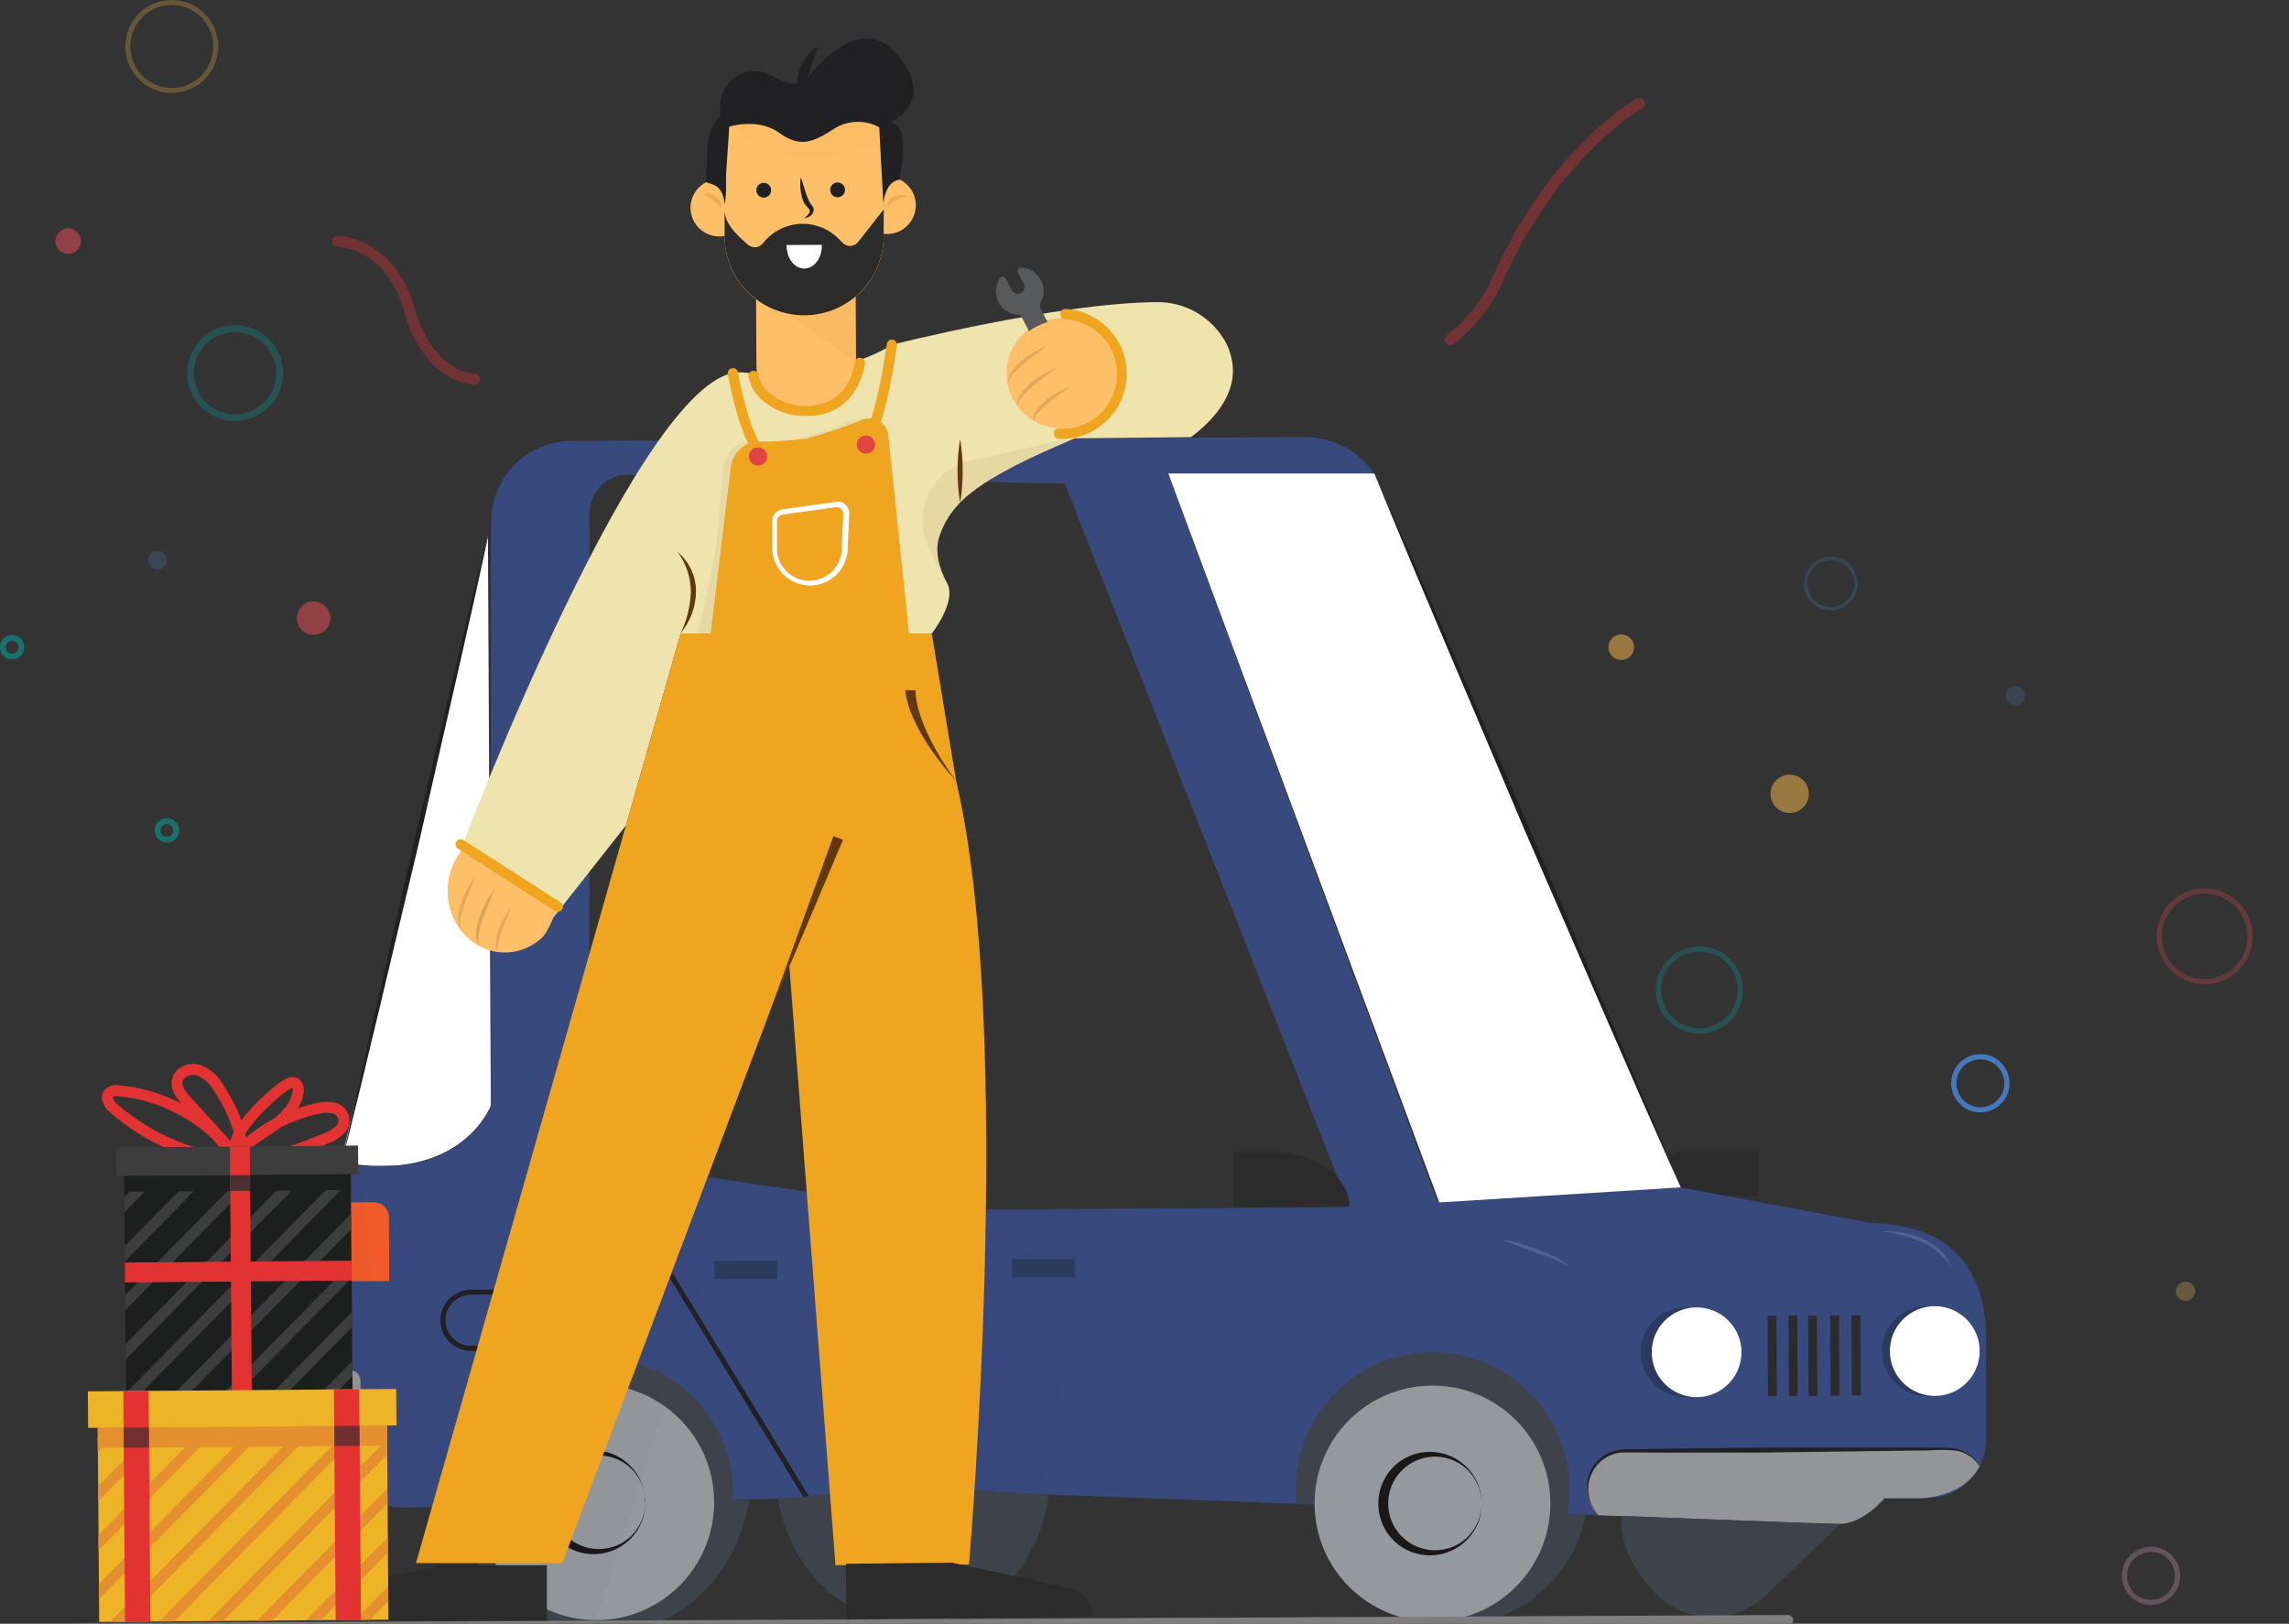 <svg width="358" height="254" viewBox="0 0 358 254" fill="none" xmlns="http://www.w3.org/2000/svg">
<rect x="0" y="0" width="358" height="254" fill="#333333" stroke="none"/>
<g clip-path="url(#clip0_107_8682)">
<g clip-path="url(#clip1_107_8682)">
<path d="M53.31 181.79L76.31 83.69L76.77 172.93C76.77 172.93 72.19 185.26 53.31 181.79Z" fill="white"/>
<path d="M262.657 180.141L274.937 180.076L274.973 187.076L260.514 187.152L260.488 182.362C260.484 182.074 260.537 181.787 260.644 181.519C260.751 181.251 260.91 181.007 261.111 180.801C261.313 180.594 261.553 180.43 261.818 180.317C262.083 180.203 262.368 180.144 262.657 180.141V180.141Z" fill="#2A2B2A"/>
<path d="M292.75 191.32L262.86 185.76L224.77 187.93L182.72 74.06H214.9C213.703 72.303 212.093 70.867 210.212 69.876C208.331 68.886 206.236 68.372 204.11 68.38L89.3 68.98C87.656 68.988 86.03 69.32 84.515 69.956C82.999 70.593 81.624 71.522 80.468 72.69C79.312 73.858 78.397 75.243 77.776 76.765C77.156 78.287 76.841 79.916 76.85 81.56L76.78 82.03V173.03C76.78 173.03 73.78 181.03 62.78 182.31L53.27 182.51V200.77C52.12 201.875 51.208 203.204 50.589 204.674C49.97 206.144 49.657 207.725 49.67 209.32L49.74 222.23C49.758 225.818 51.185 229.256 53.715 231.802C56.244 234.348 59.672 235.798 63.26 235.84L157.67 233.54L285.22 238.32C286.781 238.378 288.337 238.098 289.78 237.499C291.222 236.9 292.519 235.997 293.58 234.85C293.727 234.689 293.906 234.56 294.106 234.472C294.306 234.384 294.522 234.339 294.74 234.34H301.55C303.957 234.327 306.262 233.361 307.959 231.654C309.657 229.947 310.61 227.637 310.61 225.23V209.39C310.61 197.76 304.38 191.57 292.75 191.32ZM208.14 188.87L145.74 189.26L99.89 182.56H92.19V80.32C92.188 79.51 92.349 78.708 92.662 77.961C92.975 77.214 93.435 76.538 94.013 75.971C94.592 75.404 95.278 74.959 96.032 74.662C96.785 74.365 97.59 74.221 98.4 74.24L166.54 75.65L210.99 188.74L208.14 188.87Z" fill="#38497D"/>
<path d="M210.99 188.69L192.99 188.79V180.19H199.54C205.7 180.42 211.02 183.98 211.05 188.73L210.99 188.69Z" fill="#2A2B2A"/>
<path d="M250.05 237.03C257.97 237.33 284.58 238.32 287.69 238.37C291.35 238.42 294.74 234.37 294.74 234.37H300.6C305.97 233.89 308.46 231.56 309.6 229.37C309.067 228.552 308.337 227.881 307.478 227.418C306.618 226.955 305.656 226.715 304.68 226.72L254.04 226.98C252.875 226.985 251.738 227.339 250.776 227.995C249.813 228.652 249.069 229.581 248.639 230.664C248.209 231.747 248.112 232.933 248.362 234.071C248.612 235.209 249.196 236.247 250.04 237.05L250.05 237.03Z" fill="#939598"/>
<path d="M168.086 196.946L158.247 196.997L158.261 199.837L168.101 199.786L168.086 196.946Z" fill="#2B3B5E"/>
<path d="M121.568 197.189L111.728 197.241L111.743 200.081L121.583 200.029L121.568 197.189Z" fill="#2B3B5E"/>
<path d="M73.67 211.32C72.4 211.32 71.181 210.815 70.283 209.917C69.385 209.019 68.88 207.8 68.88 206.53C68.88 205.26 69.385 204.041 70.283 203.143C71.181 202.245 72.4 201.74 73.67 201.74L91.01 201.65L91.07 211.23L73.67 211.32ZM90.2 202.46L73.67 202.52C72.609 202.52 71.592 202.941 70.842 203.692C70.091 204.442 69.67 205.459 69.67 206.52C69.67 207.581 70.091 208.598 70.842 209.348C71.592 210.099 72.609 210.52 73.67 210.52L90.22 210.43L90.2 202.46Z" fill="#212123"/>
<path d="M53.281 188.087L58.471 188.06C59.094 188.056 59.694 188.301 60.136 188.739C60.58 189.178 60.83 189.774 60.834 190.397L60.886 200.397L53.346 200.437L53.281 188.087V188.087Z" fill="#F15A29"/>
<path d="M125.85 234.51L101.23 194.12L99.5 182.6L100.3 182.48L102.02 193.92L126.53 234.1L125.85 234.51Z" fill="#212123"/>
<path d="M287.67 238.46L276.46 249.32C275.299 250.485 273.916 251.406 272.394 252.028C270.871 252.651 269.24 252.962 267.595 252.944C265.95 252.927 264.326 252.58 262.817 251.925C261.308 251.27 259.946 250.32 258.81 249.13C255.81 246.04 253.41 242.02 253.59 237.13L287.67 238.46Z" fill="#3E434B"/>
<path d="M205.74 235.32C206.329 240.399 208.716 245.099 212.469 248.571C216.222 252.043 221.094 254.057 226.203 254.25C231.312 254.442 236.322 252.799 240.325 249.619C244.328 246.438 247.062 241.93 248.03 236.91L205.74 235.32Z" fill="#3E434B"/>
<path d="M93.25 255.04C105.074 255.04 114.66 245.454 114.66 233.63C114.66 221.806 105.074 212.22 93.25 212.22C81.426 212.22 71.84 221.806 71.84 233.63C71.84 245.454 81.426 255.04 93.25 255.04Z" fill="#3E434B"/>
<path d="M74.81 235.08C76.02 247.79 85.29 255.08 96.33 255.02C106.74 254.95 115.33 246.1 117.24 234.42L74.81 235.08Z" fill="#3E434B"/>
<path d="M121.67 234.42C123.54 246.08 133.15 254.66 144.17 253.99C154.55 253.35 162.72 244.7 164 233.83L143.53 232.53L121.67 234.42Z" fill="#3E434B"/>
<path d="M263.62 218.56C267.497 218.56 270.64 215.417 270.64 211.54C270.64 207.663 267.497 204.52 263.62 204.52C259.743 204.52 256.6 207.663 256.6 211.54C256.6 215.417 259.743 218.56 263.62 218.56Z" fill="#2B3B60"/>
<path d="M301.35 218.36C305.227 218.36 308.37 215.217 308.37 211.34C308.37 207.463 305.227 204.32 301.35 204.32C297.473 204.32 294.33 207.463 294.33 211.34C294.33 215.217 297.473 218.36 301.35 218.36Z" fill="#2B3B60"/>
<path d="M302.6 218.36C306.477 218.36 309.62 215.217 309.62 211.34C309.62 207.463 306.477 204.32 302.6 204.32C298.723 204.32 295.58 207.463 295.58 211.34C295.58 215.217 298.723 218.36 302.6 218.36Z" fill="white"/>
<path d="M276.519 218.359L277.899 218.352L277.833 205.802L276.453 205.809L276.519 218.359Z" fill="#2A2B2A"/>
<path d="M279.789 218.356L281.169 218.349L281.103 205.799L279.723 205.806L279.789 218.356Z" fill="#2A2B2A"/>
<path d="M282.859 218.352L284.239 218.345L284.173 205.795L282.793 205.803L282.859 218.352Z" fill="#2A2B2A"/>
<path d="M286.309 218.33L287.689 218.323L287.623 205.773L286.243 205.781L286.309 218.33Z" fill="#2A2B2A"/>
<path d="M289.639 218.308L291.019 218.301L290.954 205.751L289.574 205.758L289.639 218.308Z" fill="#2A2B2A"/>
<path d="M54.679 214.299L47.189 214.338C46.255 214.343 45.503 215.104 45.508 216.037L45.572 228.397C45.577 229.33 46.338 230.083 47.271 230.078L54.761 230.039C55.694 230.034 56.447 229.273 56.442 228.34L56.378 215.98C56.373 215.047 55.612 214.294 54.679 214.299Z" fill="#939598"/>
<path d="M93.25 253.43C103.434 253.43 111.69 245.174 111.69 234.99C111.69 224.806 103.434 216.55 93.25 216.55C83.066 216.55 74.81 224.806 74.81 234.99C74.81 245.174 83.066 253.43 93.25 253.43Z" fill="#95999D"/>
<path d="M100.96 234.95C100.971 237.033 100.181 239.04 98.753 240.557C97.326 242.074 95.37 242.985 93.29 243.1C92.198 243.16 91.105 243.001 90.075 242.634C89.044 242.267 88.098 241.698 87.29 240.96C86.472 240.204 85.819 239.287 85.37 238.268C84.921 237.248 84.686 236.147 84.681 235.033C84.675 233.919 84.899 232.816 85.337 231.792C85.776 230.768 86.42 229.845 87.23 229.08C88.38 227.993 89.823 227.267 91.381 226.99C92.939 226.713 94.544 226.898 95.998 227.522C97.452 228.146 98.692 229.181 99.565 230.501C100.438 231.821 100.905 233.368 100.91 234.95H100.96ZM100.96 234.95C100.938 233.944 100.717 232.953 100.31 232.033C99.903 231.114 99.319 230.283 98.59 229.59C97.539 228.629 96.23 227.995 94.824 227.767C93.418 227.538 91.975 227.725 90.674 228.305C89.372 228.884 88.268 229.83 87.497 231.028C86.725 232.226 86.32 233.622 86.331 235.047C86.341 236.471 86.767 237.862 87.556 239.048C88.346 240.234 89.464 241.163 90.774 241.723C92.084 242.283 93.529 242.448 94.931 242.199C96.334 241.95 97.633 241.297 98.67 240.32C100.111 238.902 100.934 236.972 100.96 234.95V234.95Z" fill="#1B1819"/>
<g opacity="0.15">
<path opacity="0.15" d="M169.18 67.85C169.18 67.85 163.67 78.52 159.29 85.32C158.154 87.11 157.421 89.126 157.142 91.227C156.862 93.328 157.042 95.465 157.67 97.49C162.56 113.58 173.34 154.49 169.2 191.21C163.9 238.1 159.32 245.72 159.32 245.72L143.94 243.72L138.52 90.48L155.41 72.95L169.18 67.85Z" fill="#262262"/>
</g>
<path d="M182.72 74.06H214.95L262.87 185.74L225.1 188.09L182.72 74.06Z" fill="white"/>
<path d="M262.86 185.74C254.56 167.26 246.65 148.61 238.54 130.06C230.68 111.39 222.61 92.81 214.94 74.06C223.25 92.53 231.16 111.18 239.27 129.74C247.13 148.41 255.19 166.99 262.86 185.74Z" fill="#212123"/>
<g opacity="0.15">
<path opacity="0.15" d="M131.66 133.05L93.35 253.43L84.08 253.58V225.73L131.66 133.05Z" fill="#262262"/>
</g>
<g opacity="0.15">
<path opacity="0.15" d="M56.01 179.19L59.57 212.91L67.69 215.55L73.23 250.78L45.91 253.78V225.93L56.01 179.19Z" fill="#262262"/>
</g>
<path d="M145.73 99.1C145.73 99.1 149.65 94.1 148.15 91.28C146.93 88.98 146.07 86.19 146.99 83.69C148.99 78.2 153.34 74.83 168.08 68.57L186.28 68.38C193.65 62.75 193.65 57.55 191.81 53.75C190.756 51.741 189.16 50.069 187.203 48.921C185.247 47.774 183.007 47.199 180.74 47.26C165.32 47.41 139.47 53.93 139.47 53.93C139.47 53.93 131.39 59.71 116.07 58.26C100.75 56.81 72 133.05 72 133.05L86.6 143.45L97.89 129.14L106.44 99.14L145.73 99.1Z" fill="#EFE3AE"/>
<g opacity="0.24">
<path opacity="0.24" d="M113.07 73.32C113.138 72.206 113.616 71.156 114.412 70.373C115.208 69.591 116.265 69.13 117.38 69.08C119.921 69.096 122.461 68.935 124.98 68.6C127.995 67.772 130.96 66.771 133.86 65.6C134.288 65.453 134.744 65.406 135.192 65.465C135.641 65.523 136.07 65.684 136.446 65.936C136.822 66.188 137.134 66.523 137.359 66.916C137.583 67.309 137.714 67.748 137.74 68.2L141.18 101.07L108.86 100.49C108.86 100.49 111.3 89.75 111.86 86.28C112.35 83.04 113.07 73.32 113.07 73.32Z" fill="#593D14"/>
</g>
<path d="M105.96 86.32C106.875 87.087 107.61 88.047 108.111 89.131C108.612 90.215 108.868 91.396 108.86 92.59C108.831 93.787 108.601 94.97 108.18 96.09C107.98 96.64 107.68 97.16 107.43 97.68L106.43 99.13C107.408 97.083 107.96 94.857 108.05 92.59C108.043 90.33 107.31 88.132 105.96 86.32V86.32Z" fill="#603913"/>
<path d="M150.16 68.66C150.437 70.312 150.571 71.985 150.56 73.66C150.577 75.335 150.443 77.009 150.16 78.66C149.626 75.348 149.626 71.972 150.16 68.66V68.66Z" fill="#603913"/>
<path d="M119.11 71.92C118.898 71.919 118.694 71.837 118.54 71.69C115.65 68.8 113.9 58.93 113.83 58.51C113.795 58.302 113.844 58.089 113.966 57.916C114.087 57.744 114.272 57.627 114.48 57.59C114.584 57.568 114.691 57.568 114.795 57.59C114.9 57.611 114.998 57.654 115.085 57.714C115.172 57.775 115.246 57.853 115.302 57.944C115.358 58.034 115.395 58.135 115.41 58.24C115.88 60.95 117.57 68.45 119.67 70.55C119.783 70.661 119.86 70.804 119.892 70.959C119.924 71.115 119.909 71.276 119.849 71.423C119.789 71.57 119.687 71.695 119.555 71.784C119.424 71.872 119.269 71.92 119.11 71.92V71.92Z" fill="#EFA51F"/>
<path d="M135.43 70.32C135.286 70.323 135.144 70.284 135.02 70.21C134.839 70.1 134.707 69.923 134.655 69.717C134.603 69.511 134.633 69.293 134.74 69.11C137.23 64.97 138.67 53.93 138.68 53.82C138.71 53.609 138.821 53.419 138.988 53.288C139.156 53.157 139.368 53.097 139.58 53.12C139.685 53.133 139.785 53.168 139.877 53.22C139.968 53.273 140.048 53.343 140.112 53.427C140.176 53.51 140.223 53.606 140.25 53.708C140.277 53.809 140.284 53.916 140.27 54.02C140.21 54.49 138.77 65.51 136.12 69.93C136.048 70.049 135.947 70.147 135.826 70.215C135.705 70.283 135.569 70.32 135.43 70.32V70.32Z" fill="#EFA51F"/>
<path d="M118.247 46.129L133.827 46.047L133.885 57.127C133.894 58.912 133.194 60.627 131.939 61.896C130.683 63.165 128.975 63.883 127.19 63.892L125.07 63.903C123.285 63.912 121.57 63.212 120.301 61.957C119.032 60.701 118.314 58.993 118.305 57.208L118.247 46.129Z" fill="#FDC069"/>
<path d="M115.526 15.313L135.785 15.207C136.395 15.204 136.982 15.443 137.415 15.872C137.849 16.301 138.094 16.885 138.097 17.495L138.199 36.864C138.213 38.49 137.906 40.102 137.295 41.609C136.685 43.116 135.783 44.488 134.642 45.645C133.501 46.803 132.143 47.725 130.645 48.357C129.147 48.989 127.54 49.319 125.914 49.329L125.764 49.33C124.137 49.338 122.525 49.026 121.02 48.41C119.514 47.794 118.145 46.887 116.991 45.741C115.837 44.596 114.92 43.233 114.293 41.732C113.667 40.231 113.342 38.621 113.339 36.995L113.238 17.625C113.236 17.323 113.294 17.024 113.408 16.744C113.522 16.464 113.69 16.21 113.903 15.995C114.115 15.78 114.368 15.61 114.646 15.493C114.925 15.376 115.224 15.315 115.526 15.313V15.313Z" fill="#FDC069"/>
<path d="M166.06 67.01C170.826 67.01 174.69 63.146 174.69 58.38C174.69 53.614 170.826 49.75 166.06 49.75C161.294 49.75 157.43 53.614 157.43 58.38C157.43 63.146 161.294 67.01 166.06 67.01Z" fill="#FDC069"/>
<path d="M113.33 32.56H111.39C111.39 32.56 108.691 20.034 113.001 18.004L114.06 19.82L113.51 27.94L113.33 32.56Z" fill="#212123"/>
<path d="M137.51 19.93L138.19 32.73L140.26 30.38C140.26 30.38 142.44 21.1 140.26 19.55C138.08 18 137.51 19.93 137.51 19.93Z" fill="#212123"/>
<path d="M119.45 30.92C120.091 30.92 120.61 30.401 120.61 29.76C120.61 29.119 120.091 28.6 119.45 28.6C118.809 28.6 118.29 29.119 118.29 29.76C118.29 30.401 118.809 30.92 119.45 30.92Z" fill="#212123"/>
<path d="M131 30.86C131.641 30.86 132.16 30.341 132.16 29.7C132.16 29.059 131.641 28.54 131 28.54C130.359 28.54 129.84 29.059 129.84 29.7C129.84 30.341 130.359 30.86 131 30.86Z" fill="#212123"/>
<path d="M113.812 28.183C113.261 28.019 112.684 27.964 112.112 28.023C111.517 28.073 110.938 28.241 110.409 28.518C109.88 28.795 109.412 29.174 109.031 29.634C108.65 30.094 108.365 30.625 108.192 31.197C108.02 31.768 107.962 32.368 108.024 32.962C108.086 33.556 108.266 34.131 108.553 34.655C108.839 35.178 109.228 35.639 109.695 36.011C110.162 36.383 110.699 36.657 111.274 36.819C111.848 36.981 112.45 37.026 113.042 36.953C113.153 36.938 113.263 36.919 113.372 36.893L113.812 28.183Z" fill="#FDC069"/>
<path d="M137.41 27.82C137.959 27.649 138.537 27.587 139.11 27.64C139.702 27.689 140.279 27.854 140.806 28.127C141.334 28.4 141.802 28.775 142.184 29.231C142.565 29.686 142.853 30.212 143.03 30.78C143.206 31.347 143.269 31.944 143.213 32.535C143.157 33.127 142.985 33.701 142.706 34.225C142.427 34.75 142.046 35.214 141.586 35.59C141.126 35.966 140.597 36.247 140.027 36.417C139.458 36.587 138.861 36.642 138.27 36.58C138.16 36.58 138.05 36.53 137.94 36.51L137.41 27.82Z" fill="#FDC069"/>
<path d="M125.25 27.76C125.7 28.94 125.93 30.14 126.41 31.18C126.5 31.434 126.628 31.674 126.79 31.89C126.91 32.06 127.32 32.43 127.26 32.89C127.11 33.82 126.33 34.01 125.76 34.18C126.22 33.81 126.76 33.26 126.64 32.9C126.52 32.54 125.88 32.12 125.64 31.49C125.187 30.302 125.052 29.016 125.25 27.76V27.76Z" fill="#212123"/>
<path d="M113.56 27.2V29.75C113.56 29.75 113.4 32.59 113.32 31.81C112.97 28.53 110.869 28.853 110.499 28.503C110.129 28.153 111.001 22.003 111.001 22.003L113.56 27.2Z" fill="#212123"/>
<path d="M112.89 32.62C112.34 32.15 111.99 31.62 111.52 31.3C111.084 30.883 110.528 30.613 109.93 30.53C110.233 30.291 110.617 30.18 111 30.22C111.368 30.289 111.712 30.451 112 30.69C112.282 30.926 112.507 31.222 112.661 31.555C112.815 31.889 112.893 32.253 112.89 32.62V32.62Z" fill="#EEAC53"/>
<path d="M141.81 30.7C140.51 31.23 139.69 31.38 138.81 32.39C138.762 32.042 138.836 31.689 139.02 31.39C139.227 31.088 139.505 30.84 139.83 30.67C140.141 30.526 140.481 30.454 140.823 30.459C141.166 30.464 141.503 30.546 141.81 30.7Z" fill="#EEAC53"/>
<g opacity="0.41">
<path opacity="0.41" d="M114.06 19.82C117.138 21.633 120.375 23.163 123.73 24.39C128.42 25.98 134.91 22.29 136.3 22.73C137.69 23.17 137.7 23.45 137.7 23.45L137.51 19.93L126.11 15.25L114.06 19.82Z" fill="#EEAC53"/>
</g>
<path d="M114.06 19.82C114.06 19.82 118.52 18.37 121.84 20.76C125.16 23.15 127.13 22.29 130.56 20.07C131.612 19.434 132.812 19.087 134.041 19.062C135.27 19.037 136.484 19.337 137.56 19.93C137.56 19.93 147.01 17.1 140.74 9.01C134.24 0.63 126.04 12.56 126.04 12.56C126.04 12.56 124.49 14.12 120.96 11.94C117.43 9.76 111.96 11.94 112.66 18.16L114.06 19.82Z" fill="#212123"/>
<path d="M125.67 16.46C125.094 15.776 124.745 14.931 124.67 14.04C124.561 13.162 124.629 12.271 124.87 11.42C125.109 10.578 125.491 9.783 126 9.07C126.488 8.357 127.109 7.746 127.83 7.27C127.38 8.96 126.83 10.38 126.42 11.85C125.964 13.346 125.712 14.897 125.67 16.46Z" fill="#212123"/>
<path d="M125.99 65.06C123.649 65.117 121.363 64.341 119.54 62.87C118.238 61.892 117.344 60.468 117.03 58.87C117.022 58.765 117.034 58.659 117.067 58.559C117.1 58.459 117.152 58.366 117.221 58.286C117.29 58.206 117.374 58.141 117.468 58.093C117.562 58.046 117.665 58.018 117.77 58.01C117.876 57.993 117.984 57.998 118.088 58.027C118.191 58.056 118.287 58.107 118.369 58.176C118.451 58.245 118.516 58.332 118.562 58.429C118.607 58.527 118.63 58.633 118.63 58.74C118.903 59.91 119.588 60.944 120.56 61.65C121.5 62.392 122.583 62.93 123.741 63.231C124.9 63.532 126.108 63.59 127.29 63.4C132.94 62.78 133.67 56.93 133.69 56.68C133.698 56.574 133.729 56.47 133.779 56.376C133.829 56.282 133.898 56.199 133.981 56.132C134.065 56.066 134.161 56.017 134.264 55.989C134.367 55.961 134.474 55.955 134.58 55.97C134.791 55.993 134.984 56.098 135.117 56.263C135.25 56.428 135.312 56.639 135.29 56.85C135.29 56.93 134.42 64.23 127.46 65C126.95 65.03 126.46 65.06 125.99 65.06Z" fill="#EFA51F"/>
<path d="M145.73 99.1H106.44L65.06 244.51H87.95L123.39 150.32L130.67 244.84L151.55 244.72C151.55 244.72 158.79 161.5 149.55 122.21L145.73 99.1Z" fill="#EFA51F"/>
<path d="M143.17 107.96C143.225 109.226 143.457 110.478 143.86 111.68C144.266 112.942 144.764 114.172 145.35 115.36C146.544 117.772 147.963 120.066 149.59 122.21C147.739 120.219 146.081 118.055 144.64 115.75C143.915 114.578 143.276 113.355 142.73 112.09C142.137 110.78 141.746 109.387 141.57 107.96H143.17Z" fill="#603913"/>
<path d="M120.05 159.23L130.35 130.78L131.85 131.37L120.05 159.23Z" fill="#603913"/>
<path d="M166.13 68.65H165.58C165.475 68.645 165.372 68.619 165.277 68.574C165.182 68.529 165.096 68.466 165.026 68.388C164.955 68.31 164.901 68.218 164.865 68.119C164.83 68.02 164.815 67.915 164.82 67.81C164.814 67.702 164.833 67.593 164.874 67.493C164.916 67.393 164.979 67.303 165.059 67.23C165.14 67.157 165.235 67.103 165.339 67.072C165.443 67.041 165.553 67.034 165.66 67.05C167.93 67.172 170.156 66.387 171.848 64.868C173.539 63.349 174.558 61.22 174.68 58.95C174.802 56.68 174.017 54.454 172.498 52.762C170.979 51.071 168.85 50.052 166.58 49.93C166.366 49.918 166.166 49.822 166.024 49.662C165.881 49.503 165.808 49.294 165.82 49.08C165.832 48.867 165.928 48.666 166.088 48.524C166.247 48.381 166.456 48.308 166.67 48.32V48.32C169.302 48.483 171.768 49.662 173.549 51.608C175.329 53.553 176.285 56.114 176.215 58.751C176.145 61.387 175.055 63.893 173.174 65.742C171.292 67.59 168.767 68.636 166.13 68.66V68.65Z" fill="#EFA51F"/>
<path d="M68.98 244.84L50.54 249.02C49.54 249.247 48.647 249.807 48.007 250.608C47.368 251.41 47.02 252.405 47.02 253.43V253.43L85.53 253.58V244.84H68.98Z" fill="#2A2B2A"/>
<path d="M148.84 244.43L167.32 248.43C168.322 248.647 169.22 249.198 169.869 249.991C170.517 250.785 170.877 251.775 170.89 252.8V252.8L132.38 253.35L132.29 244.62L148.84 244.43Z" fill="#2A2B2A"/>
<path d="M72.24 133C71.394 134.031 70.764 135.245 70.39 136.56C70.017 137.875 69.91 139.262 70.076 140.625C70.242 141.989 70.678 143.298 71.354 144.466C72.03 145.633 72.93 146.63 73.995 147.392C75.059 148.153 76.262 148.659 77.524 148.878C78.785 149.096 80.076 149.021 81.308 148.658C82.54 148.294 83.686 147.651 84.668 146.771C85.65 145.89 86.445 143.739 87 142.5L72.24 133Z" fill="#FDC069"/>
<g opacity="0.41">
<path opacity="0.41" d="M74.439 137C73.876 138.427 73.232 139.798 72.745 141.215C72.479 141.91 72.267 142.625 72.109 143.352C71.911 144.072 71.936 144.835 72.182 145.54C71.729 144.883 71.547 144.077 71.673 143.288C71.771 142.515 71.948 141.753 72.204 141.016C72.739 139.571 73.493 138.217 74.439 137Z" fill="#603913"/>
</g>
<path opacity="0.41" d="M77.432 138.996C76.843 140.506 76.155 141.953 75.632 143.447C75.341 144.176 75.111 144.927 74.942 145.692C74.726 146.451 74.749 147.255 75.007 147.996C74.766 147.657 74.596 147.273 74.505 146.866C74.415 146.46 74.407 146.039 74.481 145.627C74.583 144.816 74.774 144.017 75.051 143.246C75.625 141.72 76.428 140.287 77.432 138.996V138.996Z" fill="#603913" fill-opacity="0.5"/>
<g opacity="0.41">
<path opacity="0.41" d="M79.913 142C79.473 143.185 78.938 144.302 78.533 145.456C78.31 146.023 78.13 146.606 77.992 147.199C77.82 147.789 77.826 148.414 78.009 148.997C77.623 148.464 77.466 147.798 77.574 147.145C77.656 146.514 77.804 145.893 78.017 145.292C78.468 144.103 79.108 142.991 79.913 142V142Z" fill="#603913"/>
</g>
<path d="M114.27 73.32C114.343 72.206 114.823 71.157 115.62 70.375C116.417 69.593 117.475 69.132 118.59 69.08C121.128 69.099 123.664 68.942 126.18 68.61C129.196 67.784 132.161 66.782 135.06 65.61C135.487 65.463 135.942 65.416 136.39 65.474C136.838 65.532 137.267 65.692 137.642 65.943C138.018 66.194 138.33 66.528 138.556 66.919C138.781 67.311 138.912 67.749 138.94 68.2L142.38 101.07L110.88 101.24L114.27 73.32Z" fill="#EFA51F"/>
<path d="M118.55 72.84C119.34 72.84 119.98 72.2 119.98 71.41C119.98 70.62 119.34 69.98 118.55 69.98C117.76 69.98 117.12 70.62 117.12 71.41C117.12 72.2 117.76 72.84 118.55 72.84Z" fill="#E04541"/>
<path d="M135.43 70.97C136.22 70.97 136.86 70.33 136.86 69.54C136.86 68.75 136.22 68.11 135.43 68.11C134.64 68.11 134 68.75 134 69.54C134 70.33 134.64 70.97 135.43 70.97Z" fill="#E04541"/>
<path d="M126.67 91.59C125.113 91.59 123.619 90.974 122.516 89.876C121.412 88.777 120.788 87.287 120.78 85.73V81.45C120.78 81.02 120.935 80.605 121.216 80.28C121.497 79.956 121.885 79.742 122.31 79.68L130.79 78.49C131.048 78.449 131.311 78.467 131.561 78.543C131.811 78.619 132.039 78.752 132.23 78.93C132.423 79.105 132.575 79.32 132.675 79.56C132.775 79.8 132.821 80.06 132.81 80.32L132.58 85.69C132.583 87.249 131.967 88.745 130.869 89.851C129.771 90.957 128.279 91.582 126.72 91.59V91.59H126.67ZM130.97 79.32H130.83L122.35 80.51C122.113 80.548 121.898 80.67 121.744 80.854C121.59 81.037 121.507 81.27 121.51 81.51V85.79C121.511 86.456 121.644 87.115 121.9 87.729C122.156 88.344 122.53 88.902 123.002 89.372C123.474 89.842 124.033 90.214 124.649 90.468C125.265 90.722 125.924 90.851 126.59 90.85V90.85C127.938 90.842 129.228 90.299 130.177 89.341C131.126 88.383 131.655 87.088 131.65 85.74L131.88 80.35C131.88 80.085 131.775 79.83 131.587 79.643C131.4 79.455 131.145 79.35 130.88 79.35L130.97 79.32Z" fill="white"/>
<g opacity="0.54">
<path opacity="0.54" d="M118.36 45.51L133.74 45.37L133.77 56.63L118.36 45.51Z" fill="#EEAC53"/>
</g>
<path d="M113.33 33.49V36.93C113.335 38.567 113.664 40.186 114.296 41.695C114.929 43.205 115.853 44.574 117.017 45.725C118.18 46.877 119.559 47.787 121.075 48.404C122.591 49.02 124.213 49.332 125.85 49.32V49.32C127.482 49.311 129.097 48.98 130.601 48.347C132.106 47.714 133.471 46.791 134.619 45.63C135.767 44.469 136.675 43.094 137.291 41.582C137.907 40.071 138.219 38.452 138.21 36.82V32.76L134.21 37.85C134.068 38.032 133.889 38.182 133.685 38.289C133.48 38.396 133.255 38.458 133.025 38.47C132.794 38.482 132.564 38.445 132.349 38.36C132.134 38.276 131.94 38.146 131.78 37.98L131.28 37.46C130.555 36.699 129.686 36.09 128.722 35.669C127.759 35.248 126.721 35.024 125.67 35.01V35.01C124.485 34.994 123.312 35.245 122.237 35.743C121.162 36.242 120.213 36.975 119.46 37.89L119.3 38.09C119.163 38.258 118.994 38.396 118.802 38.496C118.611 38.597 118.401 38.658 118.185 38.676C117.97 38.694 117.753 38.668 117.547 38.6C117.342 38.532 117.152 38.423 116.99 38.28C115.63 37.1 113.12 35 113.35 32.56" fill="#2A2B2A"/>
<path d="M123.03 38.32C123.03 38.37 123.03 38.41 123.03 38.45C123.03 40.45 124.28 42.02 125.8 42.01C127.32 42 128.55 40.39 128.54 38.42C128.54 38.42 128.54 38.34 128.54 38.3L123.03 38.32Z" fill="white"/>
<path d="M218.86 253.69C222.261 254.57 225.829 254.57 229.23 253.69H218.86Z" fill="#3E434B"/>
<path d="M223.93 211.53C218.258 211.567 212.832 213.854 208.846 217.89C204.859 221.925 202.638 227.378 202.67 233.05C202.67 233.765 202.71 234.48 202.79 235.19C207.79 235.25 220.66 235.36 220.66 235.36L229.33 253.67C234.392 252.383 238.808 249.289 241.747 244.972C244.686 240.654 245.945 235.411 245.286 230.23C244.627 225.048 242.096 220.287 238.17 216.843C234.243 213.398 229.193 211.509 223.97 211.53H223.93Z" fill="#3E434B"/>
<path d="M224.04 253.62C234.224 253.62 242.48 245.364 242.48 235.18C242.48 224.996 234.224 216.74 224.04 216.74C213.856 216.74 205.6 224.996 205.6 235.18C205.6 245.364 213.856 253.62 224.04 253.62Z" fill="#95999D"/>
<path d="M231.76 235.14C231.767 236.722 231.312 238.271 230.451 239.597C229.589 240.924 228.359 241.97 226.912 242.607C225.464 243.245 223.862 243.445 222.302 243.185C220.742 242.924 219.292 242.213 218.13 241.14C217.324 240.383 216.681 239.469 216.24 238.456C215.798 237.442 215.568 236.349 215.562 235.243C215.556 234.137 215.776 233.042 216.207 232.024C216.638 231.005 217.272 230.085 218.07 229.32C219.221 228.235 220.665 227.509 222.223 227.233C223.781 226.957 225.386 227.142 226.84 227.765C228.294 228.389 229.535 229.424 230.409 230.743C231.283 232.062 231.753 233.608 231.76 235.19V235.14ZM231.76 235.14C231.705 233.109 230.849 231.183 229.38 229.78C228.33 228.818 227.022 228.184 225.617 227.954C224.212 227.724 222.77 227.909 221.468 228.486C220.167 229.064 219.062 230.008 218.288 231.204C217.515 232.399 217.108 233.795 217.116 235.219C217.124 236.643 217.547 238.033 218.333 239.22C219.12 240.407 220.235 241.339 221.543 241.902C222.851 242.465 224.295 242.634 225.698 242.388C227.1 242.143 228.401 241.493 229.44 240.52C230.894 239.104 231.728 237.169 231.76 235.14V235.14Z" fill="#1B1819"/>
<path d="M11.59 255.5C11.362 255.514 11.139 255.438 10.966 255.288C10.794 255.138 10.688 254.927 10.67 254.7C10.675 254.587 10.703 254.475 10.752 254.373C10.8 254.27 10.869 254.178 10.954 254.103C11.039 254.027 11.138 253.97 11.245 253.933C11.353 253.897 11.467 253.882 11.58 253.89L279.51 252.63C279.626 252.612 279.744 252.619 279.857 252.65C279.969 252.682 280.074 252.738 280.163 252.814C280.252 252.89 280.323 252.984 280.372 253.091C280.421 253.197 280.447 253.313 280.447 253.43C280.447 253.547 280.421 253.663 280.372 253.769C280.323 253.875 280.252 253.97 280.163 254.046C280.074 254.122 279.969 254.178 279.857 254.21C279.744 254.241 279.626 254.248 279.51 254.23L11.59 255.5Z" fill="#7F7F7F"/>
<path d="M76.85 81.56C73.25 98.47 69.24 115.28 65.45 132.14C61.39 148.94 57.55 165.79 53.28 182.54C56.87 165.63 60.89 148.82 64.67 131.96C68.74 115.16 72.58 98.32 76.85 81.56Z" fill="#212123"/>
<path d="M265.35 218.55C269.227 218.55 272.37 215.407 272.37 211.53C272.37 207.653 269.227 204.51 265.35 204.51C261.473 204.51 258.33 207.653 258.33 211.53C258.33 215.407 261.473 218.55 265.35 218.55Z" fill="white"/>
<path d="M309.67 229.32C308.838 228.106 307.577 227.252 306.14 226.93C304.694 226.783 303.239 226.766 301.79 226.88L292.99 226.99L275.41 227.22H257.82C256.37 227.22 254.82 227.17 253.45 227.22C252.03 227.385 250.726 228.082 249.8 229.17C248.848 230.272 248.349 231.694 248.405 233.149C248.461 234.604 249.067 235.984 250.1 237.01C249.003 235.981 248.332 234.577 248.221 233.077C248.11 231.577 248.566 230.09 249.5 228.91C250.476 227.72 251.872 226.95 253.4 226.76C254.91 226.65 256.34 226.69 257.82 226.65L275.4 226.43H292.99H301.78C303.255 226.379 304.731 226.463 306.19 226.68C307.645 227.082 308.89 228.027 309.67 229.32V229.32Z" fill="#212123"/>
<path d="M138.17 31.9C138.17 31.9 138.33 28.36 140.72 28.11L139.47 24.11L137.93 27.77L138.17 31.9Z" fill="#212123"/>
<path d="M87.24 142.63C87.088 142.629 86.94 142.588 86.81 142.51L71.56 132.73C71.398 132.607 71.289 132.427 71.254 132.227C71.218 132.027 71.26 131.821 71.369 131.65C71.478 131.478 71.648 131.355 71.845 131.303C72.041 131.251 72.25 131.275 72.43 131.37L87.67 141.15C87.848 141.267 87.972 141.448 88.017 141.656C88.062 141.864 88.023 142.08 87.91 142.26C87.838 142.373 87.739 142.466 87.622 142.53C87.505 142.595 87.374 142.629 87.24 142.63V142.63Z" fill="#EFA51F"/>
<path opacity="0.07" d="M148.15 91.32C147.042 89.434 146.04 87.488 145.15 85.49C144.553 84.175 144.257 82.744 144.284 81.301C144.31 79.858 144.659 78.438 145.304 77.147C145.948 75.855 146.873 74.724 148.011 73.835C149.149 72.946 150.471 72.323 151.88 72.01L167.32 68.61C167.32 68.61 150.32 76.92 147.98 81.61C145.58 86.42 148.15 91.32 148.15 91.32Z" fill="#593D14"/>
<path d="M74.3 60.18C73.98 60.18 66.41 60.05 63.22 48.75C60.4 38.75 53.02 38.59 52.7 38.59C52.487 38.567 52.289 38.466 52.146 38.306C52.002 38.147 51.923 37.94 51.923 37.725C51.923 37.51 52.002 37.303 52.146 37.144C52.289 36.984 52.487 36.883 52.7 36.86C52.79 36.86 61.7 36.99 64.89 48.28C67.7 58.28 74.03 58.45 74.3 58.45C74.513 58.473 74.711 58.574 74.854 58.734C74.998 58.893 75.077 59.1 75.077 59.315C75.077 59.53 74.998 59.737 74.854 59.896C74.711 60.056 74.513 60.157 74.3 60.18V60.18Z" fill="#E23232" fill-opacity="0.35"/>
<path d="M226.81 54C226.674 54.001 226.54 53.97 226.418 53.909C226.296 53.848 226.191 53.76 226.11 53.65C225.975 53.465 225.918 53.234 225.951 53.008C225.985 52.782 226.107 52.577 226.29 52.44C229.573 49.896 232.141 46.543 233.74 42.71C242.62 23.02 255.44 15.76 255.98 15.46C256.18 15.349 256.417 15.321 256.637 15.384C256.857 15.447 257.044 15.595 257.155 15.795C257.266 15.995 257.294 16.232 257.231 16.452C257.168 16.672 257.02 16.859 256.82 16.97C256.69 17.05 243.94 24.29 235.32 43.42C233.596 47.522 230.84 51.108 227.32 53.83C227.172 53.939 226.994 53.999 226.81 54Z" fill="#E23232" fill-opacity="0.35"/>
<path d="M18.67 170.63C18.38 170.564 18.078 170.568 17.79 170.641C17.501 170.714 17.234 170.854 17.01 171.05C16.41 171.78 17.15 172.84 17.87 173.46C23.48 178.288 30.489 181.193 37.87 181.75L29.21 172.26C28.37 171.34 27.47 170.2 27.74 168.99C28.05 167.62 29.74 166.99 31.13 167.42C32.43 167.966 33.508 168.935 34.19 170.17C35.85 172.67 37.49 175.97 37.73 179.02C38.08 183.54 35.25 178.9 33.73 177.47C29.604 173.588 24.308 171.182 18.67 170.63V170.63Z" stroke="#E23232" stroke-width="1.72" stroke-miterlimit="10" stroke-linecap="round"/>
<path d="M44.72 169.72C45.17 169.44 45.72 169.17 46.2 169.45C46.39 169.615 46.53 169.83 46.604 170.07C46.678 170.31 46.684 170.567 46.62 170.81C46.29 173.14 44.44 174.95 42.51 176.3C40.58 177.65 38.43 178.78 36.95 180.6C40.312 176.988 44.692 174.484 49.51 173.42C50.32 173.191 51.172 173.15 52 173.3C52.398 173.342 52.775 173.503 53.08 173.762C53.386 174.021 53.607 174.365 53.715 174.751C53.822 175.136 53.812 175.546 53.684 175.925C53.557 176.305 53.319 176.637 53 176.88C52.456 177.365 51.83 177.748 51.15 178.01C49.02 178.95 38.51 183.19 36.99 180.48C35.34 177.47 42.67 171.02 44.72 169.72Z" stroke="#E23232" stroke-width="1.72" stroke-miterlimit="10" stroke-linecap="round"/>
<path d="M19.7 217.93L19.66 212.63L19.64 210.26L19.59 204.96L19.57 202.58L19.55 200.6L19.53 197.49V197.29L19.51 194.91L19.47 189.61L19.45 187.24L19.42 183.97L54.86 183.67L54.97 197.2L55 200.31L55.15 218.15L19.7 218.44V217.93Z" fill="#1D1E1E"/>
<path d="M25.04 183.94L19.47 189.61L19.45 187.24L22.66 183.96L25.04 183.94Z" fill="#3D3D3D"/>
<path d="M32.72 183.88L19.53 197.29L19.51 194.91L30.34 183.9L32.72 183.88Z" fill="#3D3D3D"/>
<path d="M40.39 183.82L19.59 204.96L19.57 202.58L38.01 183.84L40.39 183.82Z" fill="#3D3D3D"/>
<path d="M48.06 183.76L19.66 212.63L19.64 210.26L45.69 183.77L48.06 183.76Z" fill="#3D3D3D"/>
<path d="M54.85 184.6L21.58 218.42L19.7 218.44V217.93L53.36 183.71L54.84 183.7L54.85 184.6Z" fill="#3D3D3D"/>
<path d="M54.89 189.89L54.91 192.27L29.25 218.36L26.87 218.38L54.89 189.89Z" fill="#3D3D3D"/>
<path d="M54.96 197.56L54.98 199.94L36.92 218.29L34.55 218.31L54.96 197.56Z" fill="#3D3D3D"/>
<path d="M55.02 205.24L55.04 207.62L44.6 218.23L42.22 218.25L55.02 205.24Z" fill="#3D3D3D"/>
<path d="M55.08 212.91L55.1 215.29L52.27 218.17L49.89 218.19L55.08 212.91Z" fill="#3D3D3D"/>
<path d="M55.991 179.196L18.203 179.506L18.239 183.985L56.028 183.676L55.991 179.196Z" fill="#3D3D3D"/>
<path d="M54.858 183.675L19.419 183.966L19.439 186.425L54.878 186.135L54.858 183.675Z" fill="#1D1E1E"/>
<path d="M39.062 179.333L35.952 179.359L36.272 218.347L39.382 218.322L39.062 179.333Z" fill="#E23232"/>
<path d="M54.949 197.204L19.51 197.494L19.536 200.604L54.975 200.313L54.949 197.204Z" fill="#E23232"/>
<path d="M39.119 183.804L36.009 183.829L36.029 186.289L39.139 186.264L39.119 183.804Z" fill="#292D32" fill-opacity="0.8"/>
<path d="M60.491 219.001L15.252 219.348L15.516 253.707L60.755 253.36L60.491 219.001Z" fill="#ECB426"/>
<path d="M23.09 219.29L15.29 227.21L15.27 224.84L20.71 219.31L23.09 219.29Z" fill="#E5902F"/>
<path d="M30.74 219.24L15.35 234.87L15.33 232.5L28.37 219.25L30.74 219.24Z" fill="#E5902F"/>
<path d="M38.4 219.18L15.41 242.52L15.39 240.15L36.02 219.2L38.4 219.18Z" fill="#E5902F"/>
<path d="M46.05 219.12L15.46 250.18L15.45 247.8L43.68 219.14L46.05 219.12Z" fill="#E5902F"/>
<path d="M53.7 219.06L19.61 253.68L17.23 253.7L51.33 219.08L53.7 219.06Z" fill="#E5902F"/>
<path d="M60.47 219.01V219.91L27.26 253.63L24.89 253.64L58.99 219.02L60.47 219.01Z" fill="#E5902F"/>
<path d="M60.51 225.19L60.53 227.56L34.92 253.57L32.54 253.59L60.51 225.19Z" fill="#E5902F"/>
<path d="M60.57 232.84L60.59 235.21L42.57 253.51L40.2 253.53L60.57 232.84Z" fill="#E5902F"/>
<path d="M60.63 240.5L60.65 242.87L50.23 253.45L47.85 253.47L60.63 240.5Z" fill="#E5902F"/>
<path d="M60.69 248.15L60.7 250.52L57.88 253.39L55.51 253.41L60.69 248.15Z" fill="#E5902F"/>
<path d="M61.968 217.27L13.739 217.641L13.783 223.35L62.012 222.98L61.968 217.27Z" fill="#ECB426"/>
<path d="M60.522 223.001L15.283 223.349L15.307 226.489L60.546 226.141L60.522 223.001Z" fill="#E5902F"/>
<path d="M56.177 217.324L52.217 217.354L52.494 253.463L56.454 253.433L56.177 217.324Z" fill="#E23232"/>
<path d="M56.231 223.034L52.271 223.065L52.295 226.205L56.255 226.174L56.231 223.034Z" fill="#292D32" fill-opacity="0.6"/>
<path d="M23.24 217.577L19.28 217.607L19.557 253.716L23.517 253.686L23.24 217.577Z" fill="#E23232"/>
<path d="M23.284 223.287L19.324 223.318L19.348 226.457L23.308 226.427L23.284 223.287Z" fill="#292D32" fill-opacity="0.6"/>
<g opacity="0.36">
<path opacity="0.36" d="M234.59 193.79C236.53 194.152 238.436 194.674 240.29 195.35C241.21 195.71 242.14 196.05 243.02 196.5C243.935 196.9 244.761 197.477 245.45 198.2C244.638 197.661 243.761 197.228 242.84 196.91C241.93 196.55 241.02 196.21 240.1 195.91C238.27 195.19 236.41 194.57 234.59 193.79Z" fill="white"/>
</g>
<g opacity="0.36">
<path opacity="0.36" d="M294.33 192.61C296.545 192.479 298.759 192.877 300.79 193.77C301.797 194.253 302.724 194.887 303.54 195.65C304.329 196.438 304.94 197.386 305.33 198.43C304.763 197.511 304.058 196.685 303.24 195.98C302.422 195.302 301.518 194.737 300.55 194.3C299.585 193.854 298.581 193.499 297.55 193.24C296.492 192.958 295.416 192.747 294.33 192.61V192.61Z" fill="white"/>
</g>
<g opacity="0.5">
<path opacity="0.5" d="M26.87 14.54C25.43 14.54 24.023 14.112 22.826 13.311C21.629 12.51 20.698 11.372 20.149 10.04C19.6 8.709 19.459 7.245 19.744 5.833C20.028 4.422 20.726 3.126 21.747 2.112C22.769 1.097 24.069 0.408 25.483 0.134C26.896 -0.141 28.359 0.01 29.687 0.568C31.015 1.126 32.146 2.065 32.939 3.267C33.732 4.47 34.15 5.88 34.14 7.32C34.124 9.239 33.352 11.073 31.99 12.425C30.629 13.777 28.789 14.537 26.87 14.54V14.54ZM26.87 0.78C25.588 0.78 24.336 1.159 23.27 1.87C22.203 2.581 21.372 3.592 20.879 4.775C20.386 5.958 20.255 7.26 20.501 8.518C20.748 9.775 21.361 10.932 22.264 11.841C23.166 12.751 24.318 13.373 25.573 13.629C26.829 13.885 28.132 13.764 29.319 13.28C30.506 12.797 31.523 11.973 32.242 10.912C32.961 9.851 33.35 8.601 33.36 7.32C33.365 6.464 33.201 5.615 32.878 4.823C32.554 4.03 32.077 3.309 31.474 2.701C30.871 2.094 30.154 1.611 29.364 1.281C28.574 0.952 27.726 0.781 26.87 0.78V0.78Z" fill="#FEBF4F"/>
</g>
<path opacity="0.5" d="M51.67 96.68C51.672 97.199 51.52 97.706 51.233 98.138C50.947 98.57 50.538 98.908 50.06 99.108C49.581 99.308 49.054 99.361 48.545 99.261C48.036 99.161 47.568 98.912 47.201 98.546C46.834 98.18 46.583 97.713 46.481 97.205C46.379 96.696 46.431 96.169 46.629 95.69C46.827 95.21 47.162 94.801 47.593 94.512C48.024 94.224 48.531 94.07 49.05 94.07C49.743 94.07 50.408 94.345 50.899 94.834C51.39 95.323 51.667 95.987 51.67 96.68V96.68Z" fill="#F04E5A"/>
<path opacity="0.5" d="M255.56 101.24C255.56 101.636 255.443 102.022 255.223 102.351C255.003 102.68 254.691 102.936 254.325 103.088C253.96 103.239 253.558 103.279 253.17 103.202C252.782 103.124 252.426 102.934 252.146 102.654C251.866 102.375 251.676 102.018 251.598 101.63C251.521 101.242 251.561 100.84 251.712 100.475C251.864 100.109 252.12 99.797 252.449 99.577C252.778 99.357 253.164 99.24 253.56 99.24C254.09 99.24 254.599 99.451 254.974 99.826C255.349 100.201 255.56 100.71 255.56 101.24Z" fill="#FEBF4F"/>
<path opacity="0.5" d="M12.67 37.72C12.67 38.116 12.553 38.502 12.333 38.831C12.113 39.16 11.801 39.416 11.435 39.568C11.07 39.719 10.668 39.759 10.28 39.682C9.892 39.604 9.536 39.414 9.256 39.134C8.976 38.855 8.786 38.498 8.708 38.11C8.631 37.722 8.671 37.32 8.822 36.955C8.974 36.589 9.23 36.277 9.559 36.057C9.888 35.837 10.274 35.72 10.67 35.72C11.2 35.72 11.709 35.931 12.084 36.306C12.459 36.681 12.67 37.19 12.67 37.72Z" fill="#F04E5A"/>
<path opacity="0.5" d="M3.35 101.24C3.35 101.529 3.264 101.812 3.103 102.052C2.942 102.292 2.714 102.48 2.446 102.59C2.179 102.7 1.885 102.728 1.601 102.671C1.318 102.614 1.058 102.474 0.854 102.269C0.65 102.064 0.512 101.803 0.457 101.519C0.402 101.235 0.432 100.941 0.544 100.674C0.656 100.408 0.845 100.18 1.086 100.021C1.328 99.862 1.611 99.778 1.9 99.78C2.091 99.78 2.281 99.818 2.457 99.891C2.634 99.965 2.794 100.073 2.929 100.208C3.064 100.344 3.17 100.505 3.243 100.682C3.315 100.859 3.351 101.049 3.35 101.24V101.24Z" stroke="#00B0AA" stroke-width="0.89" stroke-miterlimit="10"/>
<path opacity="0.5" d="M27.57 129.9C27.57 130.189 27.484 130.471 27.324 130.711C27.163 130.951 26.936 131.138 26.669 131.249C26.402 131.359 26.108 131.388 25.825 131.332C25.542 131.276 25.282 131.137 25.078 130.932C24.873 130.728 24.734 130.468 24.678 130.185C24.622 129.902 24.651 129.608 24.761 129.341C24.872 129.075 25.059 128.846 25.299 128.686C25.539 128.526 25.821 128.44 26.11 128.44C26.497 128.44 26.869 128.594 27.142 128.868C27.416 129.141 27.57 129.513 27.57 129.9V129.9Z" stroke="#00B0AA" stroke-width="0.89" stroke-miterlimit="10"/>
<g opacity="0.5">
<path opacity="0.5" d="M26.11 87.62C26.11 87.91 26.024 88.193 25.863 88.433C25.701 88.674 25.472 88.861 25.204 88.971C24.936 89.081 24.642 89.108 24.358 89.05C24.074 88.992 23.814 88.851 23.61 88.645C23.407 88.439 23.27 88.177 23.216 87.892C23.162 87.608 23.193 87.314 23.307 87.047C23.421 86.781 23.611 86.554 23.854 86.396C24.096 86.238 24.38 86.156 24.67 86.16C24.86 86.161 25.049 86.2 25.224 86.274C25.4 86.348 25.559 86.456 25.692 86.592C25.826 86.727 25.932 86.888 26.003 87.064C26.075 87.241 26.111 87.43 26.11 87.62V87.62Z" fill="#447ABD"/>
</g>
<g opacity="0.5">
<path opacity="0.5" d="M36.77 65.87C35.286 65.87 33.836 65.43 32.602 64.605C31.369 63.781 30.407 62.609 29.84 61.238C29.273 59.867 29.125 58.358 29.415 56.903C29.705 55.448 30.42 54.112 31.47 53.063C32.52 52.015 33.857 51.301 35.313 51.013C36.769 50.725 38.277 50.875 39.647 51.444C41.017 52.013 42.188 52.976 43.011 54.211C43.834 55.445 44.272 56.896 44.27 58.38C44.265 60.367 43.472 62.27 42.067 63.674C40.661 65.078 38.757 65.867 36.77 65.87V65.87ZM36.77 51.94C35.496 51.94 34.251 52.318 33.192 53.025C32.133 53.733 31.308 54.739 30.82 55.916C30.333 57.092 30.205 58.387 30.454 59.636C30.702 60.886 31.316 62.033 32.216 62.934C33.117 63.834 34.264 64.448 35.514 64.696C36.763 64.945 38.058 64.817 39.234 64.33C40.411 63.842 41.417 63.017 42.125 61.958C42.832 60.899 43.21 59.654 43.21 58.38C43.21 56.672 42.532 55.034 41.324 53.826C40.116 52.618 38.478 51.94 36.77 51.94Z" fill="#00B0AA"/>
</g>
<g opacity="0.5">
<path opacity="0.5" d="M286.34 95.49C285.507 95.492 284.692 95.247 283.998 94.785C283.305 94.324 282.764 93.667 282.443 92.898C282.123 92.129 282.038 91.282 282.2 90.465C282.361 89.647 282.761 88.896 283.35 88.307C283.938 87.717 284.688 87.315 285.505 87.152C286.322 86.988 287.169 87.071 287.939 87.389C288.709 87.708 289.367 88.248 289.83 88.94C290.293 89.633 290.54 90.447 290.54 91.28C290.537 92.394 290.094 93.462 289.308 94.251C288.521 95.039 287.454 95.485 286.34 95.49V95.49ZM286.34 87.62C285.613 87.618 284.902 87.832 284.297 88.234C283.692 88.637 283.22 89.21 282.941 89.881C282.662 90.552 282.589 91.291 282.73 92.004C282.871 92.716 283.221 93.371 283.735 93.885C284.249 94.399 284.904 94.749 285.616 94.89C286.329 95.031 287.068 94.958 287.739 94.679C288.41 94.4 288.983 93.928 289.386 93.323C289.788 92.718 290.002 92.007 290 91.28C290 90.309 289.614 89.378 288.928 88.692C288.242 88.006 287.311 87.62 286.34 87.62V87.62Z" fill="#447ABD"/>
</g>
<g opacity="0.5">
<path opacity="0.5" d="M344.82 153.96C343.336 153.962 341.884 153.524 340.649 152.7C339.415 151.877 338.452 150.706 337.883 149.335C337.314 147.964 337.165 146.455 337.454 144.999C337.743 143.544 338.457 142.206 339.507 141.157C340.556 140.107 341.894 139.393 343.349 139.104C344.805 138.815 346.314 138.964 347.685 139.533C349.056 140.102 350.227 141.065 351.05 142.299C351.874 143.534 352.312 144.986 352.31 146.47C352.307 148.456 351.517 150.359 350.113 151.763C348.709 153.167 346.806 153.957 344.82 153.96V153.96ZM344.82 139.78C343.496 139.778 342.202 140.169 341.101 140.903C339.999 141.637 339.14 142.681 338.632 143.903C338.124 145.125 337.99 146.471 338.247 147.769C338.504 149.067 339.141 150.26 340.076 151.197C341.011 152.134 342.203 152.772 343.501 153.031C344.799 153.29 346.145 153.158 347.368 152.652C348.591 152.146 349.636 151.288 350.372 150.188C351.107 149.087 351.5 147.794 351.5 146.47C351.5 144.697 350.797 142.997 349.544 141.743C348.292 140.489 346.593 139.783 344.82 139.78V139.78Z" fill="#F04E5A"/>
</g>
<path opacity="0.5" d="M282.91 124.18C282.91 124.773 282.734 125.353 282.404 125.847C282.075 126.34 281.606 126.725 281.058 126.952C280.51 127.179 279.907 127.238 279.325 127.122C278.743 127.007 278.208 126.721 277.789 126.301C277.369 125.882 277.083 125.347 276.968 124.765C276.852 124.183 276.911 123.58 277.138 123.032C277.365 122.484 277.75 122.015 278.243 121.686C278.737 121.356 279.317 121.18 279.91 121.18C280.706 121.18 281.469 121.496 282.031 122.059C282.594 122.621 282.91 123.384 282.91 124.18Z" fill="#FEBF4F"/>
<g opacity="0.5">
<path opacity="0.5" d="M343.32 201.99C343.32 202.287 343.232 202.577 343.067 202.823C342.902 203.07 342.668 203.262 342.394 203.376C342.12 203.489 341.818 203.519 341.527 203.461C341.236 203.403 340.969 203.26 340.759 203.051C340.55 202.841 340.407 202.574 340.349 202.283C340.291 201.992 340.321 201.69 340.434 201.416C340.548 201.142 340.74 200.908 340.987 200.743C341.233 200.578 341.523 200.49 341.82 200.49C342.218 200.49 342.599 200.648 342.881 200.929C343.162 201.211 343.32 201.592 343.32 201.99V201.99Z" fill="#FFCA66"/>
</g>
<g opacity="0.5">
<path opacity="0.5" d="M316.67 108.81C316.67 109.107 316.582 109.397 316.417 109.643C316.252 109.89 316.018 110.082 315.744 110.196C315.47 110.309 315.168 110.339 314.877 110.281C314.586 110.223 314.319 110.08 314.109 109.871C313.9 109.661 313.757 109.394 313.699 109.103C313.641 108.812 313.671 108.51 313.784 108.236C313.898 107.962 314.09 107.728 314.337 107.563C314.583 107.398 314.873 107.31 315.17 107.31C315.568 107.31 315.949 107.468 316.231 107.749C316.512 108.031 316.67 108.412 316.67 108.81Z" fill="#447ABD"/>
</g>
<g opacity="0.5">
<path opacity="0.5" d="M265.78 161.68C264.431 161.68 263.113 161.28 261.991 160.531C260.869 159.781 259.995 158.716 259.479 157.47C258.963 156.224 258.828 154.852 259.091 153.53C259.354 152.207 260.004 150.991 260.958 150.038C261.911 149.084 263.127 148.434 264.449 148.171C265.772 147.908 267.144 148.043 268.39 148.559C269.636 149.075 270.701 149.949 271.451 151.071C272.2 152.193 272.6 153.511 272.6 154.86C272.597 156.668 271.878 158.401 270.6 159.68C269.321 160.958 267.588 161.677 265.78 161.68ZM265.78 148.85C264.593 148.85 263.433 149.202 262.447 149.861C261.46 150.52 260.691 151.458 260.237 152.554C259.783 153.65 259.664 154.857 259.895 156.021C260.127 157.184 260.698 158.254 261.537 159.093C262.377 159.932 263.446 160.503 264.609 160.735C265.773 160.966 266.98 160.847 268.076 160.393C269.172 159.939 270.11 159.17 270.769 158.183C271.428 157.197 271.78 156.037 271.78 154.85C271.78 153.259 271.148 151.733 270.023 150.607C268.897 149.482 267.371 148.85 265.78 148.85V148.85Z" fill="#00B0AA"/>
</g>
<g opacity="0.5">
<path opacity="0.5" d="M336.42 251.05C335.52 251.05 334.64 250.783 333.892 250.283C333.144 249.783 332.561 249.073 332.216 248.241C331.872 247.41 331.782 246.495 331.957 245.612C332.133 244.73 332.566 243.919 333.203 243.283C333.839 242.646 334.65 242.213 335.532 242.037C336.415 241.862 337.33 241.952 338.161 242.296C338.993 242.641 339.703 243.224 340.203 243.972C340.703 244.72 340.97 245.6 340.97 246.5C340.97 247.098 340.852 247.689 340.624 248.241C340.395 248.793 340.06 249.295 339.637 249.717C339.215 250.14 338.713 250.475 338.161 250.704C337.609 250.932 337.018 251.05 336.42 251.05V251.05ZM336.42 242.76C335.677 242.758 334.951 242.977 334.333 243.388C333.715 243.799 333.232 244.385 332.947 245.07C332.662 245.756 332.587 246.511 332.732 247.239C332.876 247.967 333.233 248.637 333.758 249.162C334.283 249.687 334.953 250.044 335.681 250.188C336.409 250.333 337.164 250.258 337.85 249.973C338.535 249.688 339.121 249.205 339.532 248.587C339.943 247.969 340.162 247.243 340.16 246.5C340.157 245.509 339.762 244.559 339.062 243.858C338.361 243.158 337.411 242.763 336.42 242.76Z" fill="#F7B3D1"/>
</g>
<path d="M309.74 174.01C308.837 174.012 307.954 173.746 307.203 173.246C306.451 172.745 305.865 172.033 305.519 171.2C305.173 170.366 305.082 169.448 305.257 168.563C305.433 167.677 305.867 166.864 306.506 166.226C307.144 165.587 307.957 165.153 308.843 164.977C309.728 164.802 310.646 164.893 311.48 165.239C312.313 165.585 313.025 166.171 313.526 166.923C314.026 167.674 314.292 168.557 314.29 169.46C314.29 170.667 313.811 171.824 312.957 172.677C312.104 173.531 310.947 174.01 309.74 174.01V174.01ZM309.74 165.71C308.998 165.708 308.272 165.926 307.654 166.337C307.036 166.748 306.554 167.333 306.268 168.018C305.983 168.703 305.907 169.457 306.051 170.185C306.194 170.914 306.551 171.583 307.075 172.108C307.599 172.634 308.267 172.992 308.995 173.137C309.722 173.283 310.477 173.209 311.163 172.925C311.849 172.642 312.435 172.161 312.847 171.544C313.26 170.928 313.48 170.202 313.48 169.46C313.48 168.467 313.086 167.515 312.385 166.812C311.684 166.109 310.733 165.713 309.74 165.71Z" fill="#447ABD"/>
<path d="M162.92 57.88C163.06 57.59 163.18 57.29 163.34 57.02C163.393 56.936 163.422 56.839 163.422 56.74C163.422 56.641 163.393 56.544 163.34 56.46C162.15 54.18 160.96 51.89 159.79 49.6C159.744 49.496 159.668 49.407 159.572 49.345C159.476 49.283 159.364 49.25 159.25 49.25C158.611 49.218 157.992 49.02 157.453 48.675C156.915 48.33 156.476 47.85 156.179 47.283C155.883 46.717 155.741 46.082 155.765 45.443C155.79 44.804 155.981 44.182 156.32 43.64C156.356 43.536 156.424 43.447 156.514 43.383C156.603 43.32 156.71 43.286 156.82 43.286C156.93 43.286 157.037 43.32 157.126 43.383C157.216 43.447 157.284 43.536 157.32 43.64C157.63 44.19 157.91 44.76 158.2 45.32C158.282 45.501 158.412 45.657 158.576 45.77C158.74 45.883 158.931 45.948 159.13 45.96C159.317 45.971 159.504 45.932 159.671 45.847C159.838 45.762 159.98 45.634 160.082 45.476C160.183 45.319 160.241 45.137 160.25 44.95C160.258 44.762 160.217 44.576 160.13 44.41C159.86 43.86 159.57 43.32 159.29 42.78C159.214 42.683 159.169 42.566 159.16 42.443C159.151 42.32 159.179 42.197 159.24 42.09C159.41 41.83 159.66 41.84 159.93 41.86C160.537 41.925 161.117 42.14 161.621 42.484C162.125 42.829 162.535 43.292 162.816 43.834C163.097 44.375 163.24 44.978 163.232 45.588C163.224 46.198 163.065 46.796 162.77 47.33C162.671 47.478 162.618 47.652 162.618 47.83C162.618 48.008 162.671 48.182 162.77 48.33C163.923 50.51 165.057 52.697 166.17 54.89C166.219 55.011 166.303 55.114 166.412 55.185C166.521 55.257 166.65 55.293 166.78 55.29C167.411 55.329 168.021 55.53 168.552 55.874C169.082 56.218 169.514 56.693 169.807 57.254C170.1 57.814 170.243 58.44 170.222 59.072C170.202 59.704 170.018 60.32 169.69 60.86C169.39 61.35 168.93 61.33 168.69 60.86C168.45 60.39 168.11 59.71 167.8 59.15C167.675 58.922 167.469 58.749 167.223 58.664C166.978 58.579 166.709 58.588 166.47 58.69C166.233 58.776 166.038 58.949 165.923 59.173C165.808 59.398 165.782 59.657 165.85 59.9C165.888 60.044 165.945 60.182 166.02 60.31L166.81 61.86C167.06 62.36 166.81 62.74 166.25 62.71C165.684 62.681 165.132 62.522 164.637 62.245C164.142 61.968 163.717 61.582 163.395 61.115C163.074 60.648 162.863 60.114 162.781 59.553C162.699 58.992 162.746 58.42 162.92 57.88V57.88Z" fill="#58595B"/>
<path d="M166.06 66.99C170.727 66.99 174.51 63.207 174.51 58.54C174.51 53.873 170.727 50.09 166.06 50.09C161.393 50.09 157.61 53.873 157.61 58.54C157.61 63.207 161.393 66.99 166.06 66.99Z" fill="#FDC069"/>
<g opacity="0.41">
<path opacity="0.41" d="M163.95 54C162.73 54.93 161.47 55.77 160.32 56.73C159.733 57.188 159.181 57.689 158.67 58.23C158.128 58.743 157.755 59.41 157.6 60.14C157.552 59.343 157.814 58.559 158.33 57.95C158.814 57.338 159.36 56.778 159.96 56.28C161.166 55.32 162.511 54.551 163.95 54V54Z" fill="#603913"/>
</g>
<g opacity="0.41">
<path opacity="0.41" d="M165.45 57.43C164.24 58.37 162.98 59.21 161.83 60.17C161.241 60.621 160.689 61.12 160.18 61.66C159.636 62.172 159.263 62.839 159.11 63.57C159.081 63.175 159.131 62.778 159.256 62.402C159.381 62.026 159.58 61.679 159.84 61.38C160.318 60.769 160.861 60.212 161.46 59.72C162.667 58.759 164.012 57.987 165.45 57.43V57.43Z" fill="#603913"/>
</g>
<g opacity="0.41">
<path opacity="0.41" d="M167.3 60.5C166.22 61.37 165.09 62.12 164.06 62.98C163.531 63.39 163.033 63.837 162.57 64.32C162.076 64.779 161.728 65.374 161.57 66.03C161.51 65.305 161.74 64.586 162.21 64.03C162.642 63.48 163.132 62.977 163.67 62.53C164.763 61.663 165.989 60.977 167.3 60.5V60.5Z" fill="#603913"/>
</g>
</g>
</g>
<defs>
<clipPath id="clip0_107_8682">
<rect width="358" height="254" fill="white"/>
</clipPath>
<clipPath id="clip1_107_8682">
<rect width="365.97" height="255.5" fill="white"/>
</clipPath>
</defs>
</svg>
